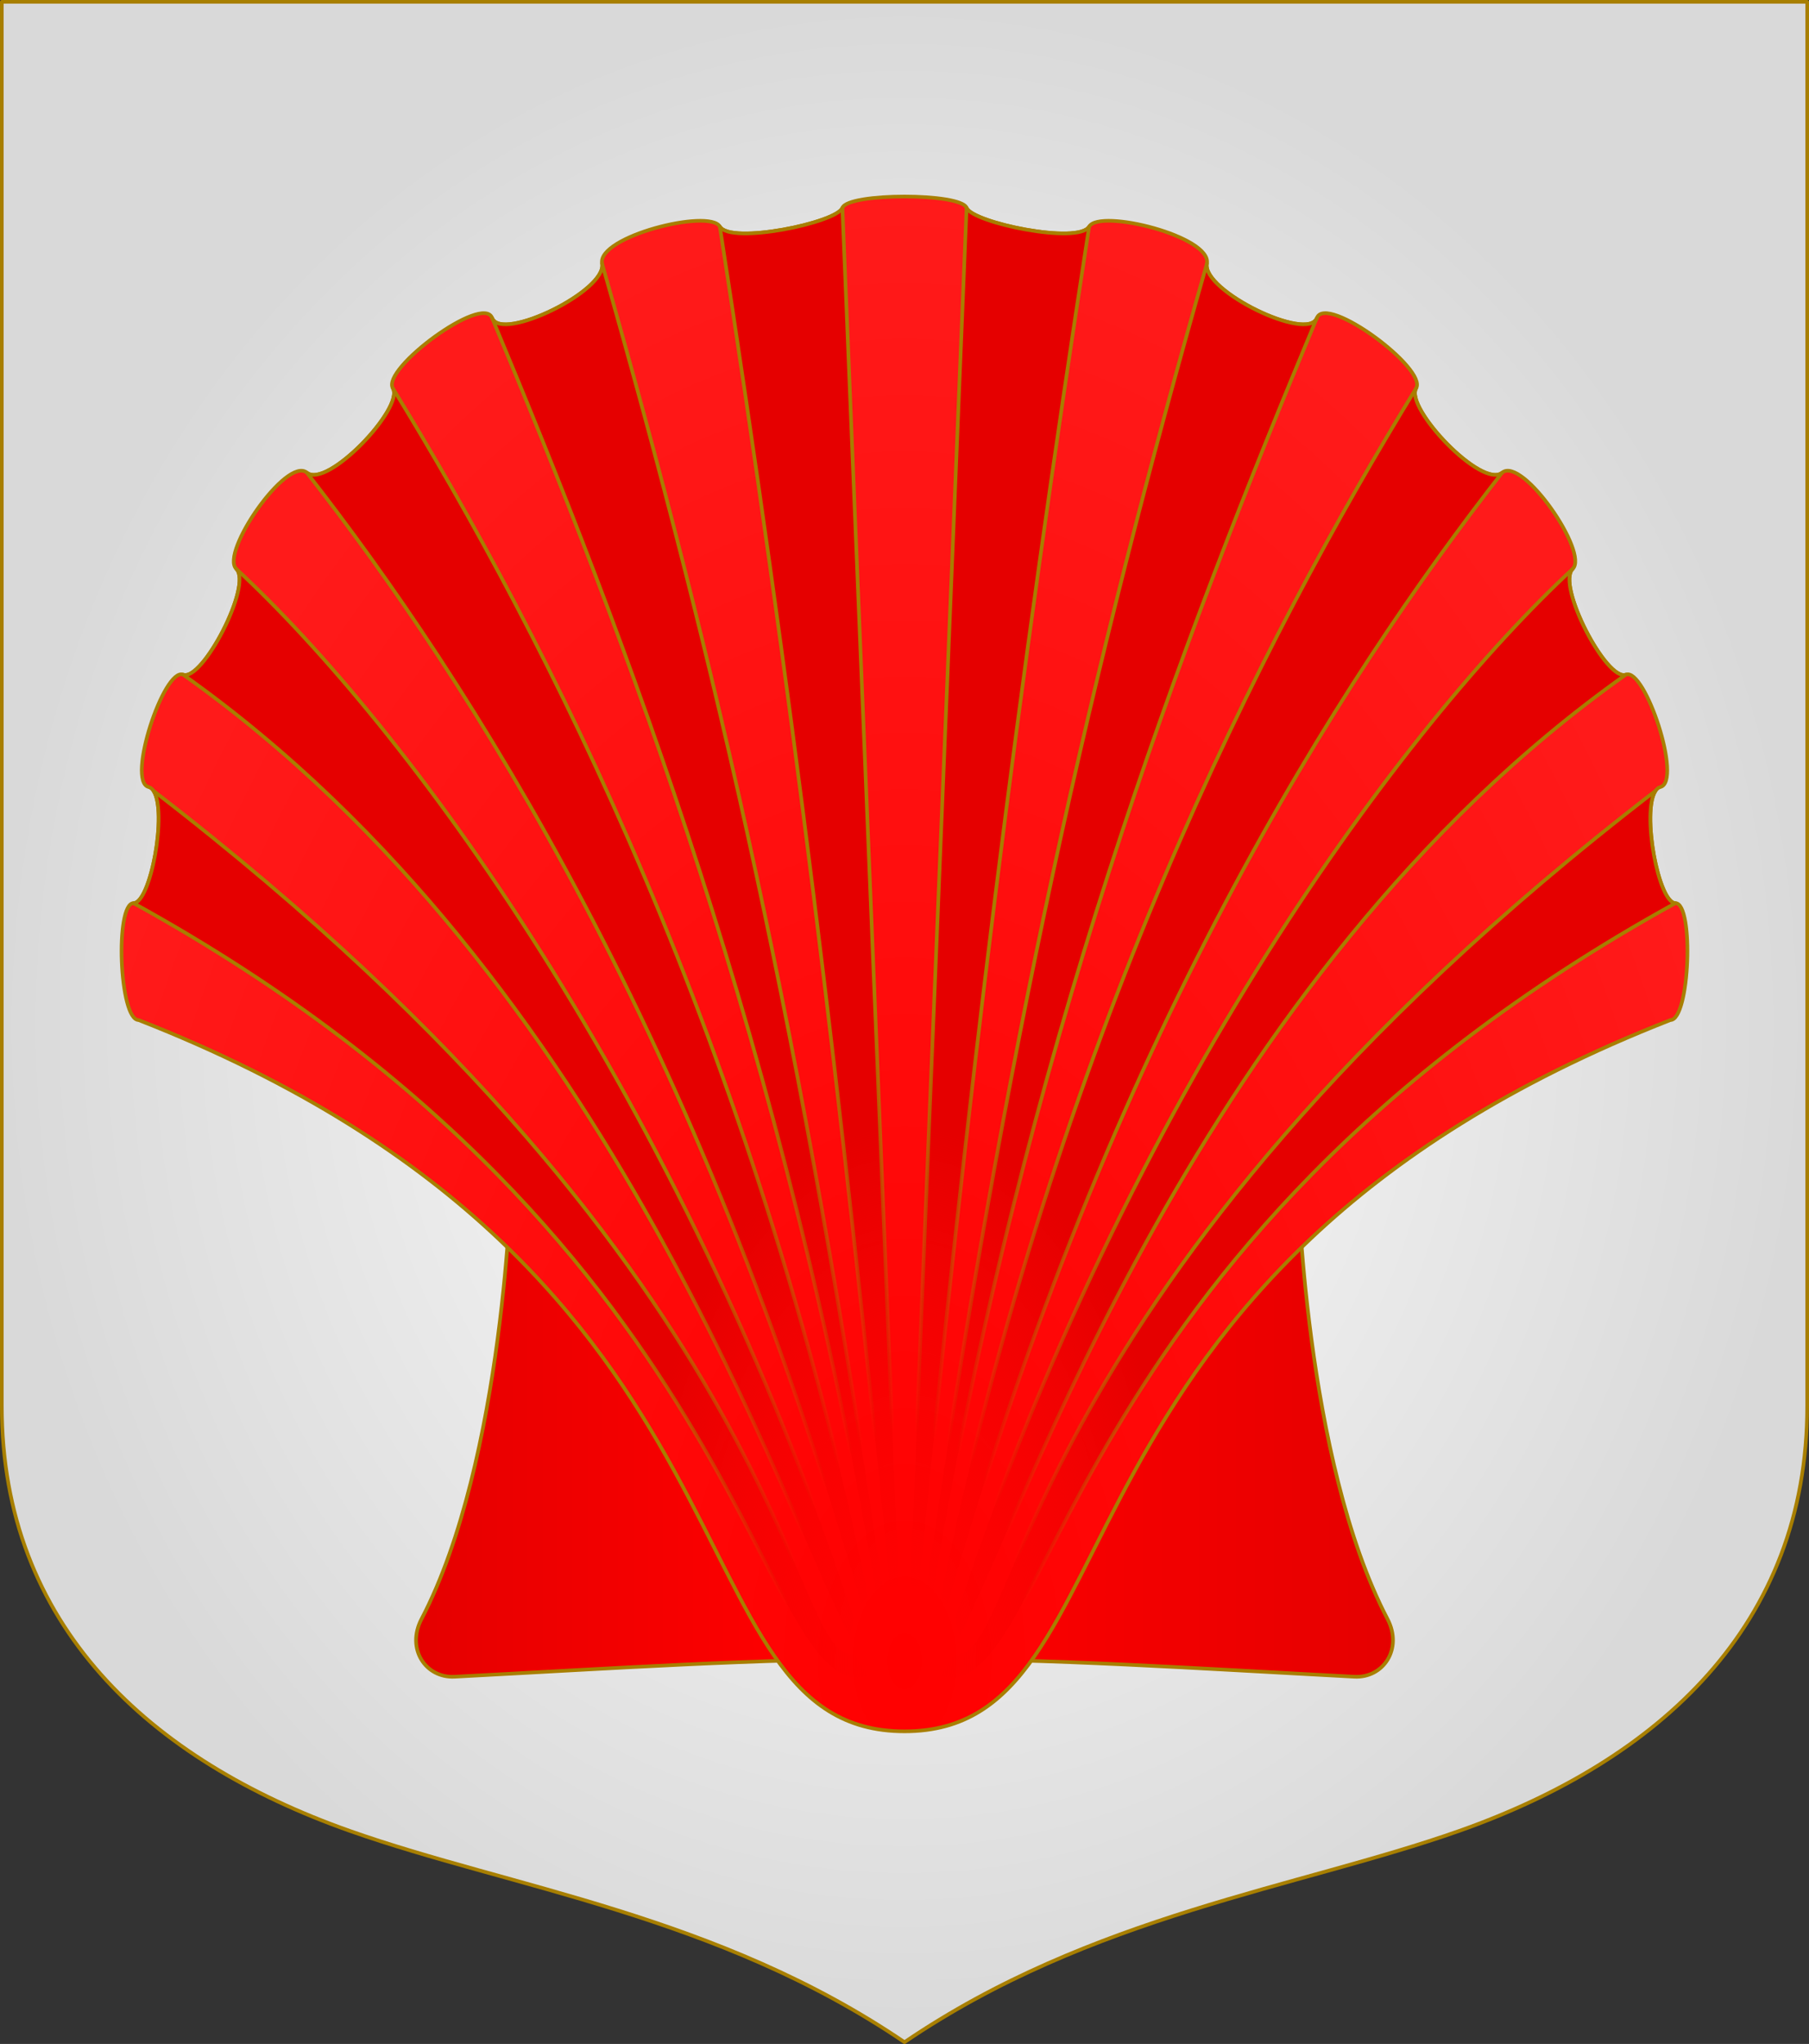 <?xml version="1.0" encoding="UTF-8" standalone="no"?>
<!-- Created with Inkscape (http://www.inkscape.org/) -->

<svg
   width="498.621"
   height="563.234"
   viewBox="0 0 131.927 149.022"
   version="1.1"
   id="svg8"
   inkscape:export-filename="C:\Users\厂永刄先生\Documents\VENCAQ1\新しいフォルダー\pièces II.png"
   inkscape:export-xdpi="96"
   inkscape:export-ydpi="96"
   inkscape:version="1.3 (0e150ed6c4, 2023-07-21)"
   sodipodi:docname="billet - Copie.svg"
   xmlns:inkscape="http://www.inkscape.org/namespaces/inkscape"
   xmlns:sodipodi="http://sodipodi.sourceforge.net/DTD/sodipodi-0.dtd"
   xmlns:xlink="http://www.w3.org/1999/xlink"
   xmlns="http://www.w3.org/2000/svg"
   xmlns:svg="http://www.w3.org/2000/svg"
   xmlns:rdf="http://www.w3.org/1999/02/22-rdf-syntax-ns#"
   xmlns:cc="http://creativecommons.org/ns#"
   xmlns:dc="http://purl.org/dc/elements/1.1/">
  <rect x="0" y="0" width="131.927" height="149.022" fill="#333333" stroke="none"/>
  <defs
     id="defs2">
    <linearGradient
       id="linearGradient44"
       inkscape:collect="always">
      <stop
         style="stop-color:#a87e00;stop-opacity:0;"
         offset="0.156"
         id="stop45" />
      <stop
         style="stop-color:#a87e00;stop-opacity:1;"
         offset="0.46"
         id="stop44" />
    </linearGradient>
    <linearGradient
       id="linearGradient43"
       inkscape:collect="always">
      <stop
         style="stop-color:#ff0000;stop-opacity:1;"
         offset="0"
         id="stop42" />
      <stop
         style="stop-color:#ff1a1a;stop-opacity:1;"
         offset="1"
         id="stop43" />
    </linearGradient>
    <linearGradient
       id="linearGradient39"
       inkscape:collect="always">
      <stop
         style="stop-color:#ff0000;stop-opacity:0;"
         offset="0"
         id="stop39" />
      <stop
         style="stop-color:#e50000;stop-opacity:1;"
         offset="0.365"
         id="stop40" />
    </linearGradient>
    <linearGradient
       id="linearGradient36"
       inkscape:collect="always">
      <stop
         style="stop-color:#e50000;stop-opacity:1;"
         offset="0"
         id="stop36" />
      <stop
         style="stop-color:#ff0000;stop-opacity:1;"
         offset="0.4"
         id="stop38" />
      <stop
         style="stop-color:#fa0000;stop-opacity:1;"
         offset="0.6"
         id="stop46" />
      <stop
         style="stop-color:#e50000;stop-opacity:1;"
         offset="1"
         id="stop37" />
    </linearGradient>
    <linearGradient
       id="linearGradient3"
       inkscape:collect="always">
      <stop
         style="stop-color:#ffffff;stop-opacity:1;"
         offset="0"
         id="stop3" />
      <stop
         style="stop-color:#d9d9d9;stop-opacity:1;"
         offset="1"
         id="stop4" />
    </linearGradient>
    <radialGradient
       inkscape:collect="always"
       xlink:href="#linearGradient3"
       id="radialGradient4"
       cx="247.827"
       cy="656.593"
       fx="247.827"
       fy="656.593"
       r="65.963"
       gradientTransform="matrix(1,0,0,1.13,0,-85.083)"
       gradientUnits="userSpaceOnUse" />
    <linearGradient
       inkscape:collect="always"
       xlink:href="#linearGradient36"
       id="linearGradient37"
       x1="211.468"
       y1="675.147"
       x2="282.977"
       y2="675.147"
       gradientUnits="userSpaceOnUse" />
    <radialGradient
       inkscape:collect="always"
       xlink:href="#linearGradient43"
       id="radialGradient41"
       gradientUnits="userSpaceOnUse"
       gradientTransform="matrix(1.146,0,0,1.863,-36.086,-598.995)"
       cx="247.222"
       cy="693.054"
       fx="247.222"
       fy="693.054"
       r="57.232" />
    <radialGradient
       inkscape:collect="always"
       xlink:href="#linearGradient39"
       id="radialGradient42"
       gradientUnits="userSpaceOnUse"
       gradientTransform="matrix(0.983,0,0,1.863,4.323,-598.995)"
       cx="247.222"
       cy="693.054"
       fx="247.222"
       fy="693.054"
       r="57.232" />
    <radialGradient
       inkscape:collect="always"
       xlink:href="#linearGradient44"
       id="radialGradient45"
       cx="247.222"
       cy="694.594"
       fx="247.222"
       fy="694.594"
       r="56.356"
       gradientTransform="matrix(0.998,6.6703517e-7,-9.9177321e-7,1.892,0.55,-621.963)"
       gradientUnits="userSpaceOnUse" />
  </defs>
  <sodipodi:namedview
     id="base"
     pagecolor="#000000"
     bordercolor="#666666"
     borderopacity="1.0"
     inkscape:pageopacity="1"
     inkscape:pageshadow="2"
     inkscape:zoom="1.4142136"
     inkscape:cx="334.46151"
     inkscape:cy="308.29856"
     inkscape:document-units="px"
     inkscape:current-layer="g43"
     showgrid="false"
     units="px"
     fit-margin-top="10"
     fit-margin-left="10"
     fit-margin-right="10"
     fit-margin-bottom="10"
     inkscape:window-width="1920"
     inkscape:window-height="1009"
     inkscape:window-x="-8"
     inkscape:window-y="-8"
     inkscape:window-maximized="1"
     showguides="true"
     inkscape:guide-bbox="true"
     inkscape:snap-intersection-paths="true"
     inkscape:snap-smooth-nodes="true"
     inkscape:pagecheckerboard="false"
     inkscape:showpageshadow="0"
     inkscape:deskcolor="#505050" />
  <g
     inkscape:label="レイヤー 1"
     inkscape:groupmode="layer"
     id="layer1"
     transform="translate(-181.864,-582.082)">
    <path
       sodipodi:nodetypes="csscsscc"
       inkscape:connector-curvature="0"
       id="path1560"
       d="m 313.659,582.215 v 102.379 c 0,15.993 -10.795,25.82 -25.36,30.969 -11.742,4.151 -26.848,6.148 -40.471,15.41 -13.623,-9.262 -28.729,-11.259 -40.471,-15.41 -14.565,-5.149 -25.36,-14.976 -25.36,-30.969 V 582.215 Z"
       style="fill:url(#radialGradient4);fill-opacity:1;stroke:#a87f00;stroke-width:0.265;stroke-linecap:butt;stroke-linejoin:round;stroke-miterlimit:4;stroke-dasharray:none;stroke-opacity:1" />
    <g
       transform="translate(547.991,8e-5)"
       id="g1763" />
    <g
       id="g13346"
       style="stroke:#806000;stroke-width:0.265;stroke-linecap:round;stroke-linejoin:round;stroke-miterlimit:4;stroke-dasharray:none;stroke-opacity:1"
       transform="translate(-129.124,-148.843)" />
    <g
       id="g43"
       style="stroke:#a87e00;stroke-width:0.265;stroke-dasharray:none;stroke-opacity:1"
       transform="translate(0.605,11.003)">
      <path
         style="fill:url(#linearGradient37);stroke:#a87e00;stroke-width:0.265;stroke-linecap:round;stroke-linejoin:round;stroke-dasharray:none;stroke-opacity:1;paint-order:normal"
         d="m 218.546,656.964 c 0,0 -0.476,20.546 -6.548,32.157 -1.134,2.169 0.303,4.315 2.42,4.204 11.755,-0.617 21.861,-1.31 32.805,-1.31 10.944,0 21.049,0.692 32.805,1.31 2.117,0.111 3.554,-2.035 2.42,-4.204 -6.072,-11.611 -6.548,-32.157 -6.548,-32.157"
         id="path3"
         sodipodi:nodetypes="csszssc" />
      <path
         id="path35"
         style="fill:url(#radialGradient41);fill-opacity:1;stroke:#a87e00;stroke-width:0.265;stroke-linecap:round;stroke-linejoin:round;stroke-dasharray:none;stroke-opacity:1;paint-order:normal"
         d="m 247.222,697.308 c 17.599,0 8.553,-33.34 55.859,-51.86 1.416,0 1.728,-8.523 0.365,-8.523 -1.363,0 -2.708,-8.034 -1.092,-8.468 1.617,-0.433 -1.123,-8.723 -2.519,-8.193 -1.396,0.53 -5.083,-6.539 -3.882,-7.706 1.201,-1.167 -3.668,-8.233 -5.144,-7.02 -1.476,1.213 -7.117,-4.737 -6.273,-6.152 0.844,-1.415 -6.574,-6.903 -7.239,-5.124 -0.665,1.778 -8.384,-1.985 -8.018,-3.964 0.366,-1.979 -7.82,-4.023 -8.59,-2.701 -0.77,1.322 -8.516,-0.272 -8.938,-1.368 -0.423,-1.096 -8.633,-1.096 -9.056,0 -0.423,1.096 -8.168,2.69 -8.938,1.368 -0.77,-1.322 -8.955,0.722 -8.59,2.701 0.366,1.979 -7.353,5.742 -8.018,3.964 -0.665,-1.778 -8.083,3.709 -7.239,5.124 0.844,1.415 -4.797,7.365 -6.273,6.152 -1.476,-1.213 -6.345,5.852 -5.144,7.02 1.201,1.167 -2.486,8.236 -3.882,7.706 -1.396,-0.53 -4.136,7.76 -2.519,8.193 1.617,0.433 0.272,8.468 -1.092,8.468 -1.363,0 -1.051,8.523 0.365,8.523 47.306,18.521 38.26,51.86 55.859,51.86"
         sodipodi:nodetypes="cczzzzzzzzzzzzzzzzzzzzcc" />
      <path
         id="path36"
         style="fill:url(#radialGradient42);fill-opacity:1;stroke:url(#radialGradient45);stroke-width:0.265;stroke-linecap:round;stroke-linejoin:round;stroke-dasharray:none;stroke-opacity:1;paint-order:normal"
         d="m 244.578,693.271 c -8.203,2.198 -7.904,-31.144 -53.58,-56.346 1.244,0 2.472,-6.687 1.451,-8.189 46.925,36.114 46.263,63.41 51.071,62.948 m -0.295,-1.316 c -4.578,-8.481 -17.356,-47.976 -48.615,-70.104 1.398,0.539 5.083,-6.539 3.882,-7.706 12.206,11.312 32.254,38.022 45.029,76.48 m 0.529,-1.058 c -11.716,-41.104 -28.618,-67.344 -40.414,-82.442 1.483,1.214 7.117,-4.737 6.273,-6.152 11.147,18.191 26.261,47.49 34.67,88.064 m 0.529,-0.529 c -6.557,-39.12 -18.267,-69.441 -27.959,-92.66 0.665,1.778 8.389,-1.985 8.018,-3.964 8.387,29.367 14.707,56.849 20.468,96.622 m 0.529,-0.194 c -3.517,-35.844 -7.207,-65.528 -12.408,-99.128 0.77,1.322 8.516,-0.272 8.938,-1.368 l 4.105,100.497 m 0.846,0 4.105,-100.497 c 0.423,1.096 8.168,2.69 8.938,1.368 -5.201,33.6 -8.891,63.284 -12.408,99.128 m 0.529,0.194 c 5.762,-39.773 12.081,-67.255 20.468,-96.622 -0.371,1.979 7.353,5.742 8.018,3.964 -9.692,23.219 -21.403,53.54 -27.959,92.66 m 0.529,0.529 c 8.409,-40.575 23.522,-69.873 34.67,-88.064 -0.844,1.415 4.79,7.366 6.273,6.152 -11.795,15.098 -28.698,41.338 -40.414,82.442 m 0.529,1.058 c 12.774,-38.458 32.823,-65.168 45.029,-76.48 -1.201,1.167 2.484,8.246 3.882,7.706 -31.259,22.128 -44.038,61.623 -48.615,70.104 m -0.295,1.316 c 4.809,0.463 4.146,-26.834 51.071,-62.948 -1.022,1.502 0.207,8.189 1.451,8.189 -45.676,25.203 -45.377,58.545 -53.58,56.346"
         sodipodi:nodetypes="cccccccccccccccccccccccccccccccccccccccc" />
    </g>
  </g>
</svg>
